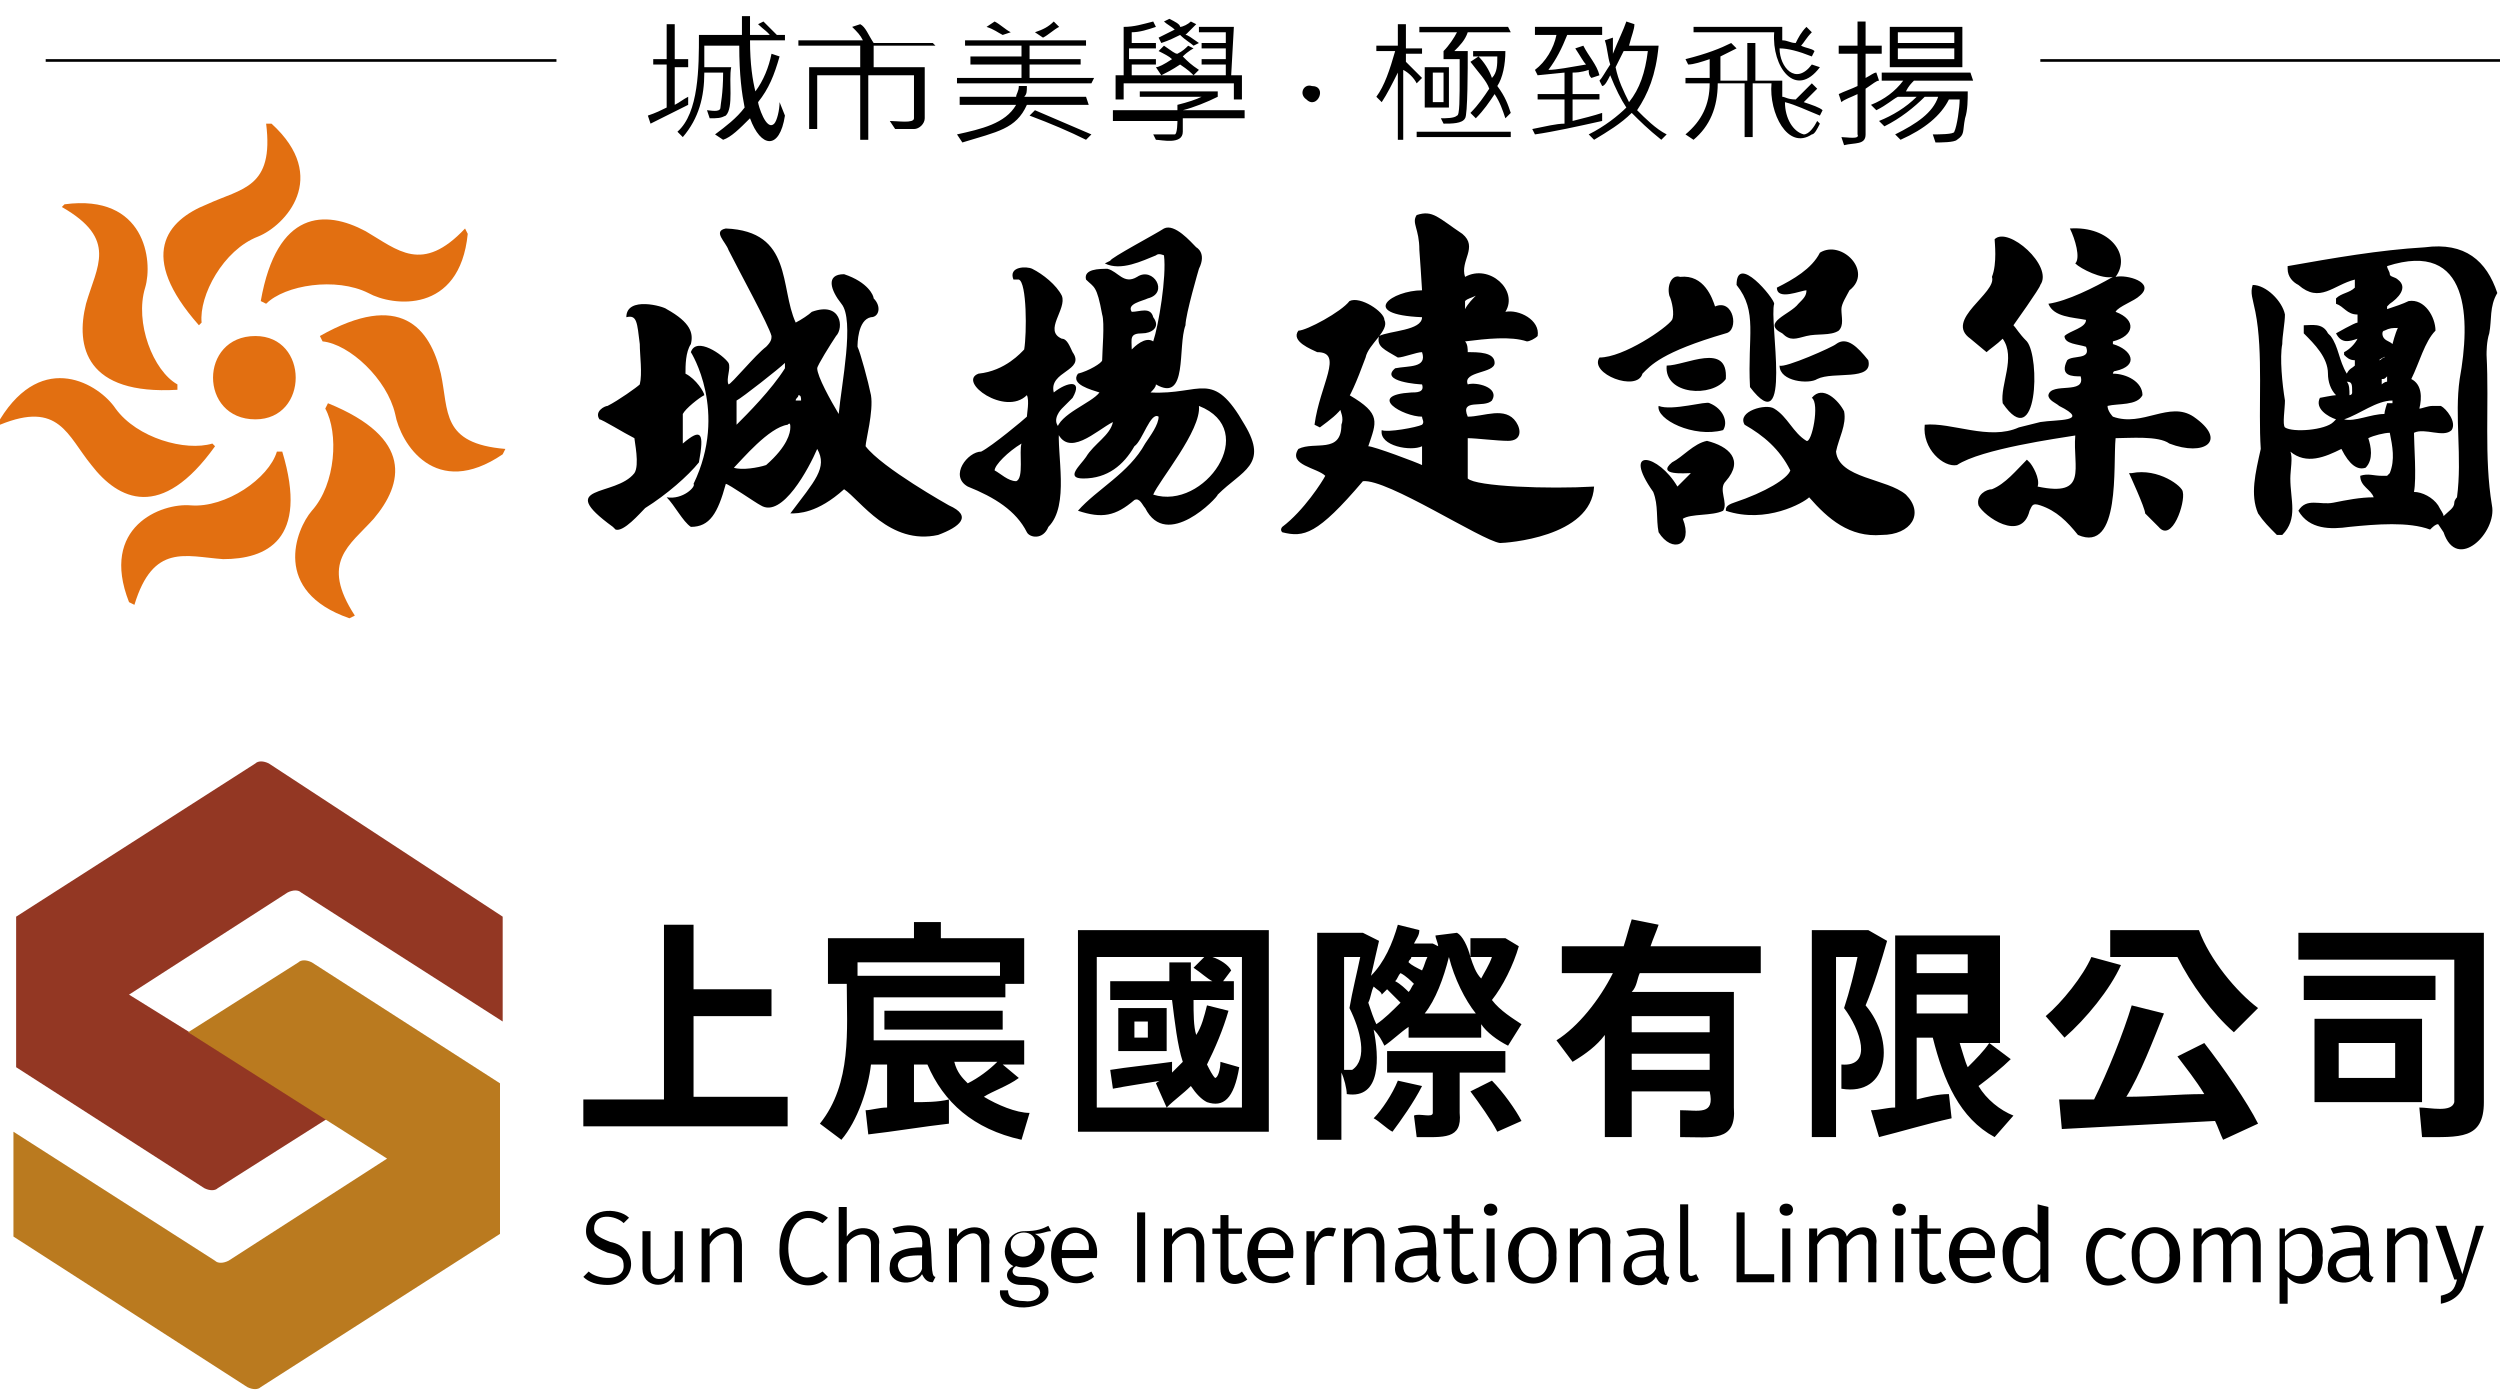 <svg width="93" height="52" viewBox="0 0 93 52" fill="#000" xmlns="http://www.w3.org/2000/svg">
<path fill="#E26F11" d="M9.7,11.2l0.2,0.1c0.7-0.7,2.6-1,3.8-0.4c0.9,0.5,3.4,0.8,3.7-2.2l-0.1-0.2c-1.6,1.7-2.5,0.8-3.7,0.1
	C12.1,7.8,10.3,7.8,9.7,11.2z M10.5,16.8l-0.2,0c-0.3,1-1.9,2.1-3.2,2c-1.1-0.1-3.4,0.8-2.3,3.6l0.2,0.1c0.7-2.3,1.9-1.8,3.3-1.7
	C9.9,20.8,11.5,20.1,10.5,16.8z M8,16.6l-0.1-0.1c-1,0.3-2.8-0.2-3.6-1.3c-0.6-0.9-2.7-2.2-4.3,0.4l0,0.2c2.2-0.9,2.5,0.4,3.4,1.5
	C4.4,18.6,6,19.4,8,16.6z M12.2,15l-0.1,0.2c0.5,0.9,0.4,2.8-0.5,3.8C11,19.7,10.1,22,13,23l0.2-0.1c-1.3-2-0.2-2.6,0.7-3.6
	C15,18,15.4,16.3,12.2,15z M6.6,14.5l0-0.2c-0.9-0.5-1.6-2.3-1.2-3.6c0.3-1,0-3.5-3-3.1L2.3,7.7c2.1,1.2,1.3,2.2,0.9,3.6
	C2.8,12.9,3.2,14.7,6.6,14.5z M11.9,12.5l0.1,0.2c1,0.1,2.4,1.4,2.7,2.7c0.2,1.1,1.5,3.2,4,1.5l0.1-0.2c-2.4-0.2-2.1-1.4-2.4-2.8
	C16,12.2,14.9,10.8,11.9,12.5z M7.4,12.1L7.5,12c-0.1-1,0.8-2.7,2.1-3.2c1-0.4,2.7-2.2,0.5-4.2l-0.2,0c0.3,2.4-0.9,2.4-2.2,3
	C6.2,8.2,5.1,9.5,7.4,12.1z M9.5,15.6c-2.1,0-2.1-3.1,0-3.1C11.5,12.5,11.5,15.6,9.5,15.6z"/>
<path fill="#933723" d="M4.8,37l5.9-3.8c0.2-0.1,0.4-0.1,0.5,0l7.5,4.8v-3.9h0L10,28.4c-0.2-0.1-0.4-0.1-0.5,0l-8.9,5.7v5.6l7,4.5
	c0.2,0.1,0.4,0.1,0.5,0l4.1-2.6v0L4.8,37z"/>
<path fill="#BA7A1F" d="M14.4,43.1l-5.9,3.8c-0.2,0.1-0.4,0.1-0.5,0l-7.5-4.8V46h0l8.7,5.6c0.2,0.1,0.4,0.1,0.5,0l8.9-5.7v-5.6l-7-4.5
	c-0.2-0.1-0.4-0.1-0.5,0l-4.1,2.6v0L14.4,43.1z"/>
<path d="M61.1,13.9c0.3-0.3,0.7-0.8,3.1-1.5c0.5-0.1,0.3-1.3-0.4-1c-0.1-0.3-0.4-1.2-1.3-1.1c-0.3-0.1-0.5,0.3-0.4,0.7
	c0.1,0.2,0.2,0.7,0.1,0.9c-0.2,0.3-1.8,1.4-2.7,1.4C59.1,13.9,60.9,14.6,61.1,13.9z M64.2,14.1c0.1-1.4-1.5-0.5-2.2-0.5
	C61.9,14.7,63.7,14.8,64.2,14.1z M63.6,15c-0.1-0.1-1.4,0.3-1.9,0.1c-0.1,0.5,1.3,1.2,2.4,0.9C64.3,15.7,64.1,15.2,63.6,15L63.6,15z
	 M64.2,17.9c0.7-0.8,0.1-1.3-0.7-1.5c-0.5,0.1-0.9,0.6-1.3,0.8c-0.6,0.5,0.5,0.4,0.7,0.4c0,0-0.4,0.4-0.5,0.5
	c-0.7-1.2-2.1-1.5-0.9,0.2c0.2,0.5,0.1,1,0.2,1.5c0.5,0.8,1.3,0.5,0.9-0.5c0.3-0.2,1.1-0.1,1.5-0.3C64.3,18.7,63.9,18.2,64.2,17.9z
	 M64.6,10.6c0.8,1,0.4,1.9,0.5,3.8c1.6,2.1,0.7-2.5,0.9-3.1C66,11.1,64.6,9.4,64.6,10.6L64.6,10.6z M66.9,11.3
	c-0.3,0.4-1.4,0.7-0.6,1.1c0.3,0.3,0.5,0.2,0.9,0.1c0.4-0.1,0.9,0,1.2-0.2c0.2-0.2,0.1-0.5,0.1-0.8c0-0.2,0.2-0.5,0.3-0.7
	c0.9-0.7-0.3-1.9-1.1-1.4c-0.3,0.6-1,1-1.6,1.3c0,0.5,0.9,0.1,1.1,0.1C67.2,11,67.1,11.1,66.9,11.3L66.9,11.3z M68.3,12.8
	c-0.1,0.1-1.9,0.9-2.1,0.8c0,0.6,1.1,0.7,1.4,0.5c0.6-0.3,2.1,0.1,1.9-0.7C69.1,12.9,68.7,12.5,68.3,12.8L68.3,12.8z M70.9,18.4
	c-0.7-0.6-2.5-0.6-2.6-1.6c0.1-0.5,0.4-1,0.3-1.5c-0.2-0.4-0.8-1-1.2-0.5c0.3,0.2,0,1.7-0.2,1.6c-0.5-0.3-0.7-0.9-1.2-1.2
	c-0.3-0.2-1.4,0.1-1.1,0.6c0.7,0.4,1.3,0.9,1.7,1.7c-0.1,0.3-0.9,0.8-2.1,1.2c-0.3,0.1-0.3,0.2-0.3,0.3c1.5,0.5,2.9-0.3,3.1-0.5
	c0.7,0.8,1.5,1.5,2.7,1.4C71.1,19.9,71.6,19.1,70.9,18.4L70.9,18.4z M73.3,12.6l0.6,0.5c0.1-0.1,0.4-0.3,0.6-0.5
	c0.5,0.7-0.1,1.7,0,2.4c1.3,1.9,1.4-1.7,0.9-2.3c-0.3-0.3-0.4-0.5-0.5-0.6c0,0,1-1.4,1-1.5c0.5-0.7-1.2-2.2-1.7-1.7
	c0,0.1,0.1,0.9-0.1,1.4C74.3,10.9,72.3,11.9,73.3,12.6L73.3,12.6z M81.6,15.5c-0.9-0.6-1.9,0.4-3,0c0,0-0.2-0.2-0.2-0.4
	c0.4-0.1,1.1,0,1.3-0.4c0-0.5-0.6-0.8-1.1-0.8c0,0,0-0.1,0.1-0.1c0.9-0.2,0.6-0.8-0.1-1v-0.1c0.8-0.2,0.9-0.8,0.1-1.1
	c0.1-0.2,0.7-0.4,0.9-0.6c0.6-0.5-0.5-0.8-0.9-0.7c0.6-0.8-0.2-1.9-1.7-1.8c0.2,0.4,0.4,1.1,0.2,1.3c0.2,0.2,1,0.6,1.4,0.5
	c-0.7,0.4-1.7,0.9-2.4,1c0.2,0.5,0.9,0.5,1.4,0.6l0,0c0,0.3-0.6,0.4-0.8,0.6c0,0.3,0.5,0.3,0.8,0.4c0.2,0.5-0.5,0.3-0.7,0.5
	C76.6,14,77.1,14,77.4,14c0.2,0.7-1.1,0.2-1.2,0.7c0,0.2,0.3,0.3,0.4,0.4c1.2,0.6-0.1,0.5-0.7,0.6c0,0-0.8,0.2-0.8,0.2
	c-1.1,0.5-2.5-0.2-3.5-0.1c-0.1,0.9,0.7,1.6,1.2,1.5c0.9-0.6,3.8-1,4.4-1.1c-0.1,1.2,0.5,2.3-1.4,1.9c0.1-0.3-0.2-0.8-0.3-0.9v0
	l-0.1-0.1c-0.4,0.4-0.8,0.9-1.3,1.1c-0.2,0-0.6,0.2-0.5,0.6c0.2,0.4,1.6,1.4,1.9,0.2c0.1-0.2,0.1-0.3,0.4-0.2c0.6,0.2,1,0.6,1.4,1.1
	c1.6,0.7,1.3-2.6,1.4-3.6c0.5,0,1.6-0.1,2,0.2C82,17,82.9,16.4,81.6,15.5L81.6,15.5z M79.3,17.6l-0.1,0c0,0,0.6,1.3,0.6,1.5
	c0.1,0.1,0.4,0.4,0.5,0.5c0.5,0.6,1-0.9,0.9-1.3C81.2,18.1,80.3,17.4,79.3,17.6z M49,13.1c1,0,0.1,1.2-0.1,2.7l0.2,0.1
	c0.8-0.6,1-0.7,1.7-2.6c0.1-0.5,0.9-1,0.7-1.4c0-0.3-0.9-0.9-1.3-0.7c-0.3,0.4-1.6,1.1-1.9,1.1l0,0C48,12.7,48.8,13,49,13.1z
	 M54.6,17.8c0-0.1,0-1.5,0-1.5c0.3,0,1.1,0.1,1.5,0.1c0.5,0,0.5-0.4,0.3-0.7c-0.4-0.6-1.2-0.2-1.8-0.2c-0.3-0.7,0.6-0.3,0.9-0.6
	c0.3-0.5-0.6-0.7-0.9-0.6c-0.2-0.5,1-0.4,1-0.8c0-0.4-0.6-0.4-1-0.4c0-0.1,0-0.3-0.1-0.4c0.8-0.1,1.7-0.2,2.3,0
	c0.1,0,0.3-0.1,0.4-0.2c0.1-0.6-0.7-1-1.2-0.9c0.5-0.8-0.6-1.8-1.5-1.3c-0.2-0.6,0.5-1.1-0.1-1.6c-0.9-0.6-1.1-0.9-1.7-0.7
	c-0.2,0.3,0.1,0.5,0.1,1.3c0,0,0.1,1.4,0.1,1.5c-1.1,0-2.4,0.9,0,1c0,0.5-1.2,0.5-1.6,0.7l0,0c-0.1,0.4,0.2,0.5,0.7,0.8
	c0.2,0,0.7-0.2,0.9-0.2c0.2,0.6-0.5,0.5-1,0.6c-0.6,0.5,0.9,0.6,1,0.6c0.1,0.3-0.2,0.3-0.4,0.3c-1.7,0.1-0.3,0.9,0.4,0.9
	c0,0.1,0.1,0.2,0,0.3c-0.2,0.1-1.3,0.3-1.5,0.2c-0.1,0.6,1.1,0.8,1.5,0.6v0.7c-0.2-0.1-1.8-0.7-2-0.7c0.3-0.9,0.5-1.2-0.7-1.9
	c-0.8,0.2-0.1,0.6-0.3,1.1c0,1.1-1,0.6-1.6,0.9c-0.4,0.6,0.7,0.7,1,1c-0.1,0.2-0.8,1.3-1.6,1.9c0,0-0.1,0.1,0,0.2
	c0.8,0.2,1.3,0.1,3-1.9c0.9-0.1,4.4,2.2,5.1,2.3c0.2,0,3.4-0.2,3.5-2.1C57.6,18.2,54.9,18.1,54.6,17.8L54.6,17.8z M54.5,11.5
	c0-0.1,0-0.2,0-0.3c0.1-0.1,0.2-0.1,0.4-0.2C54.8,11.1,54.6,11.3,54.5,11.5z M92.6,12.4c0.1-0.5,0-1,0.3-1.5l0,0
	c-0.4-1.2-1.2-1.9-2.7-1.7c-1.7,0.1-3.4,0.4-5.1,0.7L85.1,10c0,0.3,0.2,0.5,0.4,0.6c0.8,0.7,1.3,0,2.1-0.2c0,0.1,0,0.2,0,0.3
	c-0.2,0.2-0.5,0.2-0.7,0.4v0.2c0.3,0.1,0.4,0.4,0.8,0.4l0,0c0,0.1,0,0.2,0,0.3c-0.1,0-0.8,0.4-0.8,0.4c0.2,0.4,0.5,0.3,0.8,0.2
	c-0.1,0.2-0.3,0.4-0.5,0.5v0.1l0,0c0.1,0.1,0.2,0.2,0.4,0.2c0,0.1,0,0.2,0,0.2c-0.1,0.1-0.2,0.1-0.3,0.3c-0.3-0.5-0.3-1-0.6-1.4h0
	c0,0-0.1-0.1-0.1-0.1l0,0c-0.2-0.4-0.6-0.3-0.9-0.3v0.3c0.4,0.4,0.9,0.9,0.9,1.5c0,0.3,0.1,0.6,0.3,0.8c-0.1,0-0.6,0.1-0.6,0.1
	c-0.2,0.4,0.3,0.7,0.6,0.8c0,0-0.1,0.1-0.1,0.1c-0.3,0.3-1.5,0.4-1.8,0.2c-0.1-0.1,0-0.7,0-1c-0.1-0.6-0.2-1.6-0.1-2.1
	c0-0.3,0.1-0.8,0.1-1.1c-0.1-0.5-0.7-1.1-1.2-1.1c-0.1,0.3,0,0.5,0.1,1c0.3,1.5,0.1,3.6,0.2,5.1c-0.2,0.9-0.4,1.7-0.1,2.4
	c0.2,0.3,0.4,0.5,0.7,0.8h0.2l0,0c0.6-0.6,0.3-1.3,0.3-2.1c0-0.3,0.1-0.8,0-1c0.6,0.5,1.3,0.2,1.9-0.1c0.3,0.6,0.6,0.8,0.9,0.7h0
	c0.3-0.3,0.2-0.8,0.1-1.1c0.2-0.1,0.6-0.2,0.8-0.2c0.1,0.5,0.2,1,0,1.5c0,0-0.1,0.1-0.1,0.1h-0.1v0h-0.1v0c-0.3,0-0.5-0.1-0.8,0
	c0,0.4,0.4,0.5,0.5,0.8c-0.5,0-1,0.1-1.5,0.2c-0.5,0.1-1-0.2-1.3,0.3c0.4,0.7,1.2,0.7,1.9,0.6c1-0.1,2.2-0.2,3,0.1
	c0.1-0.1,0.2-0.2,0.3-0.2v0c0,0,0.2,0.3,0.2,0.3c0.5,1.5,2,0,1.8-1c-0.3-1.8-0.1-3.7-0.2-5.6C92.5,13.1,92.5,12.7,92.6,12.4
	L92.6,12.4z M87.2,15.6c0.6-0.2,1.2-0.7,1.8-0.7c0,0,0,0.1,0,0.1c-0.1,0-0.1,0-0.2,0c0,0-0.1,0.3-0.1,0.4
	C88.2,15.4,87.6,15.7,87.2,15.6z M88.7,13.3c-0.1,0-0.1,0.1-0.2,0.1v0c0.1-0.1,0.2-0.1,0.3-0.2C88.8,13.2,88.7,13.2,88.7,13.3
	L88.7,13.3z M88.7,12.6C88.7,12.6,88.6,12.6,88.7,12.6c-0.1-0.1-0.1-0.3,0-0.3c0.2-0.1,0.3-0.1,0.5-0.1c-0.1,0.2-0.2,0.6-0.2,0.6
	C88.9,12.7,88.8,12.7,88.7,12.6L88.7,12.6z M88.8,14.2c-0.1,0-0.2,0.1-0.2,0.1c0-0.1,0-0.1,0-0.2c0.1,0,0.1,0,0.2-0.1
	C88.8,14.1,88.8,14.2,88.8,14.2z M87.5,14.6L87.5,14.6c0,0.1-0.1,0.1-0.1,0.1c0-0.2,0-0.4-0.1-0.5C87.5,14.2,87.5,14.3,87.5,14.6
	L87.5,14.6z M90.7,18.8c-0.2-0.3-0.6-0.5-0.9-0.5c0.1-0.5,0-1.8,0-2.2c0.4-0.2,1.1,0.2,1.4-0.1c0.2-0.3-0.2-0.8-0.4-0.9
	c0,0-0.1,0-0.1,0c-0.1,0-0.2,0-0.2,0V15h0v0.1c-0.2,0-0.4,0.1-0.5,0.1h0c0.1-0.4,0.1-0.9-0.3-1.1v0c0.3-0.6,0.5-1.4,0.9-1.8l0,0
	c0-0.5-0.4-1.2-1-1.1c-0.2,0.1-0.5,0.2-0.8,0.3h0v-0.1c0,0,0.1-0.1,0.1-0.1c0.3-0.2,0.7-0.6,0.3-0.9c-0.1-0.1-0.3-0.1-0.3-0.2
	c0-0.1-0.1-0.2-0.1-0.3c3.1-1,3.1,2,2.7,4.2c-0.2,1.4,0.1,2.9-0.1,4.4c0,0-0.1,0.1-0.1,0.2c0,0.2-0.2,0.3-0.4,0.5
	C90.9,19.1,90.8,19,90.7,18.8L90.7,18.8z M26,17.2c0.2-1.1,0.1-1.3-0.6-0.7c0-0.3,0-1,0-1.1c0.1-0.2,0.6-0.6,0.8-0.7
	c0-0.1-0.3-0.6-0.7-0.8c0-0.3,0-0.8,0.2-1.1c0.1-0.4,0-0.8-0.9-1.3c-0.1-0.1-1.5-0.5-1.5,0.3c0.4-0.1,0.4,0.2,0.5,1
	c0,0.4,0.1,1.1,0,1.5c-0.1,0.1-0.8,0.6-1.2,0.8c-0.1,0-0.5,0.2-0.3,0.5v0c0.1,0,0.9,0.5,1.3,0.7c0,0.1,0.2,1,0,1.3
	c-0.7,0.9-3,0.4-0.8,2l0,0l0.1,0.1c0.3,0.1,0.9-0.6,1.1-0.8C24.8,18.4,25.6,17.7,26,17.2L26,17.2z M35.3,18.8c0,0-2.5-1.4-3.1-2.2
	c0-0.2,0.3-1.3,0.2-1.9c-0.1-0.5-0.4-1.6-0.5-1.8c0-0.1,0-1,0.5-1.1c0.3,0,0.4-0.4,0.1-0.7c0-0.1-0.2-0.6-1.1-0.9
	c-0.7,0-0.5,0.6-0.1,1.1c0.5,0.6,0,3-0.1,4.1c-0.3-0.5-0.8-1.4-0.8-1.7c0-0.1,0.5-0.9,0.7-1.2c0.3-0.3,0.2-1.3-0.9-0.9
	c-0.1,0.1-0.4,0.3-0.6,0.4c-0.6-1.3-0.1-3.4-2.6-3.5c-0.5,0.1,0,0.5,0.1,0.8c0.4,0.8,1.5,2.8,1.6,3.2c0,0.1,0,0.2-0.2,0.4
	c-0.4,0.3-1.3,1.4-1.4,1.4c-0.1-0.2,0.1-0.6,0-0.8c-0.2-0.3-1.2-1-1.4-0.4c0,0,1.4,2.2,0.1,4.9c0.1,0.1-0.4,0.6-1,0.5
	c0.3,0.3,0.6,0.9,0.9,1.1c0.7,0,1-0.5,1.3-1.6c0.1,0,1.1,0.7,1.3,0.8c0.8,0.5,1.8-1.4,2.1-2.1c0.4,0.7-0.1,1.2-1,2.4
	c0.3,0,1,0,2-0.9c0.6,0.4,1.7,2.1,3.5,1.7C35.7,19.6,36.2,19.2,35.3,18.8L35.3,18.8z M29.8,14.9h-0.2c0-0.1,0.1-0.1,0.1-0.2
	C29.8,14.7,29.8,14.8,29.8,14.9z M29.4,15.9c0,0.2-0.1,0.7-0.9,1.4c-0.3,0.1-0.9,0.2-1.2,0.1c0.3-0.3,1.3-1.5,2-1.6
	C29.4,15.7,29.4,15.8,29.4,15.9L29.4,15.9z M27.4,14.9c0.2-0.1,1.6-1.2,1.8-1.4c0,0,0,0.1,0,0.2c-0.5,0.8-1.4,1.7-1.8,2.1
	C27.4,15.5,27.4,15.3,27.4,14.9z M39.5,15.2c0.1-0.1,0.3-0.3,0.4-0.4c0.4-0.7-0.2-0.6-0.7-0.2c-0.2-0.8,1.2-0.8,0.7-1.5
	c-0.1-0.2-0.2-0.5-0.4-0.5c-0.7-0.3,0.2-1.1,0-1.6c-0.2-0.4-0.7-0.8-1.1-1c-0.2-0.1-0.9-0.1-0.7,0.4c0.1,0,0.1,0,0.2,0
	c0.3,0.1,0.3,2,0.2,2.6c-0.1,0.1-0.7,0.8-1.7,0.9c-0.8,0.3,1,1.6,1.8,0.8c0.1,0.2,0,0.7,0,0.8c-0.1,0.1-1.3,1.1-1.7,1.3
	c-0.5,0-1.2,0.9-0.5,1.3c1,0.4,1.8,0.9,2.2,1.7c0.1,0.2,0.6,0.3,0.8-0.2c0.8-0.8,0.3-2.7,0.4-3.7C39.1,15.6,39.5,15.2,39.5,15.2
	L39.5,15.2z M38,16.5c-0.1,0.3,0.1,1.3-0.2,1.4c-0.3,0-0.6-0.3-0.8-0.4C37,17.3,37.5,16.8,38,16.5z M46.3,15.8
	c-1.2-2.1-1.6-1.1-3.5-1.2c0.1-0.1,0.2-0.2,0.2-0.3c1.2,0.7,0.8-1.4,1.1-2.2c0-0.4,0.5-2.1,0.5-2.1c0.3-0.6-0.1-0.8-0.1-0.8
	c-0.2-0.2-0.8-0.9-1.2-0.7h0c-0.3,0.2-2,1.1-2,1.2l-0.2,0.1c0.6,0.3,1.4-0.1,1.9-0.3c0.1-0.1,0.3,0,0.3,0c0.1,0.8-0.2,2.6-0.4,3.2
	c-0.3-0.2-0.7,0.2-0.8,0.3c0,0,0,0,0,0c0-0.4-0.1-0.6,0.4-0.6c0.3,0,0.7-0.2,0.4-0.6c-0.1-0.4-0.5-0.2-0.8-0.2
	c-0.2-0.3,0.4-0.4,0.6-0.5c0.8-0.2,0.2-1.2-0.4-0.8c-0.5,0.3-0.7-0.2-1.1-0.3c-0.3,0-0.9,0-0.8,0.4c0.3,0.3,0.4,0.2,0.6,1.3
	c0.1,0.3,0,1.4,0,1.7c0,0.1-0.5,0.4-0.9,0.5c-0.3,0.4,0.5,0.6,0.8,0.7c-0.3,0.4-1.5,0.8-1.6,1.4c0.4,1.1,1.5,0,2.1-0.3
	c-0.1,0.5-0.7,0.8-1,1.3c-0.2,0.3-0.8,0.8-0.1,0.8c0.9,0,1.5-0.5,1.9-1.2c0.3-0.2,0.6-1.3,0.9-1.1c0,0.3-0.3,0.7-0.5,1
	c-0.6,1.1-1.8,1.7-2.5,2.5c0.9,0.3,1.4,0.2,2.1-0.4c0.2-0.1,0.3,0.2,0.4,0.3c0.8,1.6,2.7-0.4,2.7-0.5C46.2,17.5,47.2,17.3,46.3,15.8
	L46.3,15.8z M44.6,15.1c2.3,0.9,0.2,3.9-1.7,3.3C43.1,17.9,44.7,16,44.6,15.1L44.6,15.1z M25.6,3.9c-0.6,0.3-1,0.5-1.4,0.7l-0.1-0.3
	c0.3-0.1,0.5-0.2,0.7-0.3V2.4h-0.5V2.2h0.5V0.9h0.3v1.3h0.5v0.3h-0.5v1.4c0.2-0.1,0.3-0.2,0.5-0.3V3.9L25.6,3.9z M29.2,4.3
	c-0.2,1.3-0.9,1.2-1.3,0.1c-0.4,0.4-0.7,0.7-1,0.8L26.6,5c0.4-0.3,0.8-0.6,1.1-1c-0.1-0.5-0.2-1.2-0.2-2.3h-1.3v0.8h1
	c-0.1,0.5,0.1,1.5-0.2,1.8c-0.2,0.1-0.3,0.1-0.6,0.1l-0.1-0.3c0.1,0,0.5,0.1,0.5-0.1c0-0.1,0.1-0.5,0.1-1.3h-0.7
	c0,0.9-0.2,1.7-0.8,2.4l-0.2-0.2c0.8-0.7,0.8-2.4,0.8-3.6h1.6c0-0.2,0-0.4,0-0.7h0.3v0.7h1.3v0.2h-1.3c0,0.9,0.1,1.5,0.2,1.9
	c0.3-0.4,0.5-0.9,0.6-1.4l0.3,0.1c-0.2,0.7-0.4,1.2-0.8,1.7c0,0.1,0.3,1.1,0.6,0.8c0.1-0.1,0.2-0.5,0.2-0.8L29.2,4.3L29.2,4.3z
	 M28.9,1.3l-0.2,0.1c-0.1-0.2-0.3-0.3-0.5-0.5l0.2-0.1C28.6,1,28.7,1.1,28.9,1.3L28.9,1.3z M34.8,1.7h-2.3v0.8h1.9v1.9
	c0,0.2-0.2,0.4-0.4,0.4c-0.1,0-0.3,0-0.7,0l-0.2-0.3c0.3,0,0.9,0.1,0.9-0.1c0,0,0-1.6,0-1.6h-1.7v2.4h-0.3V2.8h-1.6v2h-0.3V2.5h1.9
	V1.7h-2.3V1.5h2.4c-0.1-0.2-0.2-0.3-0.4-0.5l0.3-0.1c0.2,0.1,0.3,0.4,0.5,0.7h2.2L34.8,1.7L34.8,1.7z M40.5,3.9h-2.3
	c-0.4,0.9-1.1,1-2.4,1.4L35.6,5c0.9-0.2,1.8-0.4,2.2-1.1h-2.1V3.6h2.1c0-0.1,0.1-0.2,0.1-0.4l0.3,0c0,0.2,0,0.3-0.1,0.4h2.3
	L40.5,3.9L40.5,3.9z M40.6,3.1h-5V2.9H38V2.4h-1.9V2.1H38V1.7h-2.1V1.5h4.5v0.2h-2.1v0.5h1.9v0.2h-1.9v0.5h2.4L40.6,3.1L40.6,3.1z
	 M37.6,1.2l-0.3,0.1C37.1,1.2,37,1.1,36.7,1L37,0.8C37.2,0.9,37.4,1.1,37.6,1.2z M40.6,5l-0.2,0.2c-0.6-0.3-1.3-0.6-2.1-0.9l0.2-0.2
	C39.2,4.4,39.9,4.7,40.6,5z M39.4,1c-0.2,0.1-0.4,0.3-0.6,0.4l-0.3-0.2C38.8,1.1,39,1,39.2,0.8L39.4,1L39.4,1z M46.3,4.4H44v0.5
	c0,0.5-0.8,0.3-1,0.3l-0.1-0.2c0.2,0,0.7,0,0.8,0c0.1,0,0.1-0.5,0.1-0.5h-2.4V4.1h2.4V3.9c0.4-0.1,0.7-0.2,0.9-0.3h-2.3V3.4h2.9v0.2
	C44.9,3.8,44.4,4,44,4.1v0h2.3L46.3,4.4L46.3,4.4z M46.2,3.7h-0.3V3.1h-4.1v0.6h-0.3V2.8h0.3l0-1.8c0.4,0,0.7-0.1,1.1-0.2L43,1
	c-0.3,0.1-0.6,0.2-0.9,0.2v0.4H43v0.2H42v0.4H43v0.2h-0.9v0.4h3.5V2.4h-0.9V2.2h0.9V1.8h-0.9V1.6h0.9l0-0.4h-1V1h1.3l-0.1,1.8h0.4
	L46.2,3.7z M44.6,2.6l-0.2,0.2c-0.1-0.1-0.2-0.2-0.5-0.4c-0.3,0.2-0.5,0.3-0.7,0.4L43,2.5c0.1,0,0.3-0.1,0.6-0.3
	c-0.1-0.1-0.3-0.2-0.5-0.3l0.2-0.2c0.3,0.2,0.4,0.3,0.5,0.3c0.2-0.1,0.3-0.2,0.4-0.3l0.2,0.1c0,0-0.2,0.1-0.4,0.3
	C44.2,2.3,44.3,2.4,44.6,2.6z M44.6,1.6l-0.2,0.1c-0.1-0.1-0.3-0.2-0.5-0.4c-0.2,0.1-0.4,0.2-0.7,0.3l-0.1-0.2
	c0.2-0.1,0.4-0.2,0.6-0.3c-0.1-0.1-0.3-0.2-0.4-0.3l0.2-0.1c0.2,0.1,0.4,0.2,0.4,0.3C44,1,44.2,0.9,44.3,0.8l0.2,0.1
	c-0.1,0.1-0.2,0.2-0.4,0.4C44.2,1.3,44.3,1.4,44.6,1.6z M48.8,3.2c0.6,0,0.2,0.9-0.2,0.5C48.3,3.5,48.5,3.1,48.8,3.2z M52.9,2.9
	l-0.2,0.2c-0.1-0.2-0.3-0.4-0.5-0.5v2.6H52V2.7c-0.2,0.4-0.4,0.8-0.6,1.1l-0.2-0.2c0.3-0.4,0.5-1,0.7-1.7h-0.7V1.7H52V0.9h0.3v0.9
	h0.6V2h-0.6v0.3C52.5,2.5,52.7,2.7,52.9,2.9z M56.2,5.1h-3.5V4.9h3.5V5.1z M56.2,1.2h-1.6c-0.1,0.3-0.3,0.5-0.5,0.7h0.5
	c0,0.6,0,2.4-0.1,2.5c-0.1,0.2-0.5,0.2-0.8,0.2l-0.1-0.2c0.2,0,0.5,0,0.6-0.1c0.1,0,0.1-0.6,0.1-1.6V2.2h-0.6V1.9
	c0.2-0.2,0.4-0.5,0.5-0.7h-1.4V1h3.3L56.2,1.2L56.2,1.2z M53.9,4H53V2.5h0.9V4z M53.7,3.8V2.7h-0.4v1.1H53.7z M56.2,4.2L56,4.4
	c-0.1-0.3-0.2-0.6-0.4-0.9c-0.2,0.3-0.4,0.6-0.7,0.9l-0.2-0.2c0.3-0.3,0.5-0.6,0.7-0.9c-0.1-0.3-0.4-0.6-0.7-1L55,2.1h-0.2V1.9h1.2
	c0,0.5-0.1,1-0.3,1.3C56,3.6,56.1,3.9,56.2,4.2L56.2,4.2z M55.7,2.1H55c0.2,0.2,0.4,0.5,0.5,0.8C55.7,2.7,55.7,2.4,55.7,2.1z
	 M59.6,1.3h-1.3c-0.2,0.5-0.4,0.9-0.7,1.3c0.3,0,0.8-0.1,1.4-0.2c-0.1-0.1-0.2-0.3-0.4-0.6l0.3-0.1c0.2,0.4,0.5,0.7,0.6,1.1
	l-0.3,0.1c-0.1-0.1-0.1-0.2-0.1-0.3c-0.3,0.1-0.5,0.1-0.6,0.1v0.8h1v0.2h-1v0.8c0.4-0.1,0.8-0.2,1.1-0.3l0,0.3
	c-0.9,0.2-1.8,0.4-2.5,0.5L57,4.8c0.5-0.1,0.9-0.2,1.2-0.2V3.7h-1V3.5h1V2.7l-1,0.1l-0.1-0.2c0.4-0.3,0.7-0.8,0.8-1.3h-0.8V1h2.5
	L59.6,1.3L59.6,1.3z M62,5l-0.2,0.2c-0.5-0.4-0.8-0.7-1.1-1c-0.4,0.4-0.9,0.7-1.4,1L59.1,5c0.6-0.3,1.1-0.7,1.4-1
	c-0.2-0.3-0.4-0.7-0.6-1.2c-0.1,0.2-0.2,0.4-0.3,0.4L59.5,3c0.1-0.1,0.2-0.3,0.4-0.6c-0.1-0.3-0.1-0.6-0.2-0.9l0.3-0.1
	C60,1.7,60,1.9,60,2c0.2-0.5,0.4-0.9,0.5-1.2l0.3,0.1c0,0.2-0.1,0.4-0.2,0.8h1.1c-0.1,1.1-0.4,1.8-0.8,2.4C61.2,4.4,61.6,4.8,62,5
	L62,5z M61.3,1.9h-0.9c-0.1,0.2-0.2,0.4-0.3,0.6c0.1,0.5,0.3,0.9,0.5,1.3C61,3.3,61.2,2.7,61.3,1.9L61.3,1.9z M67.7,4.6
	c-0.1,0.2-0.2,0.4-0.3,0.4c-0.9,0.6-1.6-0.8-1.5-1.9h-0.7v2h-0.3v-2h-1c0,0.9-0.3,1.6-0.9,2.1l-0.3-0.2c0.6-0.5,0.9-1.1,0.9-1.9
	h-0.9V2.9h0.9V2.2c-0.3,0.1-0.6,0.2-0.8,0.2l-0.1-0.2C63.5,2,64,1.8,64.4,1.6l0.2,0.2C64.4,1.9,64.2,2,64,2.1v0.9h1V1.6h0.3v1.4h1
	v0.6c0.1,0,0.2,0.1,0.5,0.1c0.2-0.2,0.4-0.4,0.6-0.6l0.2,0.2c-0.2,0.2-0.3,0.3-0.5,0.5c0.3,0.1,0.6,0.2,0.7,0.3l-0.1,0.2
	c-0.5-0.2-0.9-0.4-1.3-0.5c0,0.6,0.3,1.1,0.7,1.2c0.2,0,0.4-0.3,0.5-0.5L67.7,4.6L67.7,4.6z M67.7,2.5c-0.9,1.2-1.8,0-1.7-1.3h-3V1
	h3.3c0,0.2,0,0.3,0,0.5c0.2,0,0.3,0.1,0.5,0.1C66.9,1.4,67,1.2,67.2,1l0.2,0.2c-0.2,0.2-0.3,0.4-0.4,0.5c0.2,0.1,0.4,0.1,0.5,0.2
	l-0.1,0.2c-0.5-0.2-0.9-0.3-1.2-0.3c0,0.7,0.6,1.4,1.2,0.6L67.7,2.5L67.7,2.5z M70,2h-0.6v0.9c0.2-0.1,0.3-0.2,0.4-0.2l0.1,0.3
	c-0.1,0-0.2,0.1-0.5,0.3v1.7c0,0.4-0.4,0.3-0.8,0.4l-0.1-0.3c0.2,0,0.7,0.1,0.6-0.1c0,0,0-1.5,0-1.5c-0.2,0.1-0.5,0.2-0.6,0.3
	l-0.1-0.3c0.2-0.1,0.5-0.2,0.7-0.3V2h-0.7V1.7h0.7V0.8h0.3v0.9H70C70,1.7,70,2,70,2z M73.4,3h-2.2c-0.1,0.1-0.2,0.2-0.3,0.4h2.3
	c0,0.3,0,0.7-0.1,1c-0.1,0.5,0,0.6-0.3,0.8c-0.1,0.1-0.6,0.1-0.8,0.1l-0.1-0.3c0.2,0,0.8,0,0.8-0.1c0.1-0.2,0.2-0.9,0.2-1.2h-0.4
	c-0.3,0.6-0.9,1.1-1.8,1.5L70.5,5c0.8-0.4,1.4-0.8,1.6-1.4h-0.5c-0.4,0.4-0.9,0.8-1.5,1.1l-0.2-0.2c0.5-0.2,1-0.5,1.4-0.9h-0.7
	c-0.2,0.1-0.4,0.3-0.8,0.5l-0.2-0.2c0.5-0.2,0.9-0.5,1.2-0.9H70V2.7h3.3L73.4,3L73.4,3L73.4,3z M73,2.5h-2.7V1H73V2.5z M72.7,1.6
	V1.2h-2.1v0.4L72.7,1.6z M72.7,2.2V1.8h-2.1v0.4H72.7z M20.7,2.2h-19v0.1h19V2.2z M93,2.2H75.9v0.1H93V2.2z M23.4,45.3l-0.2,0.2
	c-0.3-0.3-1.1-0.4-1.1,0.2c0,0.2,0.1,0.3,0.6,0.5c1.1,0.2,1,1.6-0.1,1.6c-0.4,0-0.7-0.1-0.9-0.3l0.2-0.2c0.3,0.3,1.3,0.4,1.3-0.2
	c0-0.3-0.1-0.4-0.6-0.5c-0.5-0.2-0.8-0.4-0.8-0.8C21.8,44.9,23,44.9,23.4,45.3L23.4,45.3z M25.4,47.7h-0.3l0-0.3
	c-0.3,0.6-1.2,0.5-1.2-0.2c0,0,0-1.4,0-1.4h0.3v1.4c0,0.6,0.7,0.4,0.9,0v-1.4h0.3L25.4,47.7L25.4,47.7z M27.6,46.3v1.4h-0.3v-1.4
	c0-0.7-0.7-0.4-0.9,0v1.4h-0.3v-2h0.3l0,0.3C26.7,45.5,27.6,45.5,27.6,46.3L27.6,46.3z M30.8,45.3l-0.2,0.2c-1.7-1.1-1.7,3,0,1.8
	l0.2,0.2c-0.7,0.7-1.9,0.2-1.8-1.1C29,45.2,30,44.7,30.8,45.3z M32.7,46.3v1.4h-0.3v-1.4c0-0.6-0.7-0.4-0.9,0v1.4h-0.3v-2.8l0.3,0
	V46C31.8,45.5,32.8,45.6,32.7,46.3L32.7,46.3z M34.8,47.5l-0.1,0.2c-0.2,0-0.3-0.1-0.4-0.3c-0.3,0.5-1.3,0.4-1.2-0.3
	c0-0.6,0.7-0.7,1.2-0.7c0.1-0.7-0.5-0.6-1-0.5l-0.1-0.2c0.5-0.2,1.4-0.2,1.4,0.5C34.7,46.8,34.6,47.5,34.8,47.5L34.8,47.5z
	 M34.3,47.2v-0.5c-0.4,0-0.9,0-0.9,0.4C33.5,47.7,34.2,47.6,34.3,47.2L34.3,47.2z M36.8,46.3v1.4h-0.3v-1.4c0-0.7-0.7-0.4-0.9,0v1.4
	h-0.3v-2h0.3l0,0.3C35.9,45.5,36.9,45.5,36.8,46.3L36.8,46.3z M39.1,45.8c-0.2,0-0.3,0.1-0.6,0.1c0.8,0.4,0.1,1.5-0.7,1.2
	c-0.2,0.1-0.2,0.4,0.2,0.4c0.4,0,1,0.1,1,0.5c0.1,0.8-1.9,0.9-1.8,0h0.3c0,0.2,0.1,0.4,0.6,0.4c0.7,0.1,0.8-0.6,0.2-0.6
	c0,0-0.3,0-0.3,0c-0.6,0-0.7-0.5-0.3-0.7c-0.6-0.3-0.3-1.3,0.4-1.3c0.5,0,0.7-0.1,0.9-0.2L39.1,45.8L39.1,45.8z M37.6,46.3
	c0,0.6,0.9,0.6,0.9,0C38.6,45.7,37.6,45.7,37.6,46.3L37.6,46.3z M40.8,46.8h-1.3c0,0.8,0.6,0.8,1.1,0.5l0.1,0.2
	c-0.6,0.5-1.6,0.2-1.6-0.8C39.1,45.2,41,45.4,40.8,46.8L40.8,46.8z M40.5,46.5c0.1-0.8-1-0.9-1,0L40.5,46.5L40.5,46.5L40.5,46.5z
	 M42.6,47.7h-0.3v-2.6h0.3V47.7z M44.8,46.3v1.4h-0.3v-1.4c0-0.7-0.7-0.4-0.9,0v1.4h-0.3v-2h0.3l0,0.3
	C43.9,45.5,44.8,45.5,44.8,46.3L44.8,46.3z M46.4,47.6c-0.4,0.3-1,0.2-1-0.4c0,0,0-1.3,0-1.3h-0.3v-0.2h0.3v-0.5l0.3,0v0.5h0.5
	l0,0.2h-0.5v1.2c0,0.4,0.3,0.4,0.5,0.2L46.4,47.6L46.4,47.6z M48.1,46.8h-1.3c0,0.8,0.6,0.8,1.1,0.5l0.1,0.2
	c-0.6,0.5-1.6,0.2-1.6-0.8C46.4,45.2,48.3,45.4,48.1,46.8L48.1,46.8z M47.8,46.5c0.1-0.8-1-0.9-1,0L47.8,46.5L47.8,46.5z M49.7,45.7
	L49.6,46c-0.4-0.1-0.6,0.1-0.7,0.6v1.2h-0.3v-2h0.3l0,0.4C49.1,45.7,49.3,45.6,49.7,45.7L49.7,45.7z M51.5,46.3v1.4h-0.3v-1.4
	c0-0.7-0.7-0.4-0.9,0v1.4H50v-2h0.3l0,0.3C50.6,45.5,51.5,45.5,51.5,46.3L51.5,46.3z M53.6,47.5l-0.1,0.2c-0.2,0-0.3-0.1-0.4-0.3
	c-0.3,0.5-1.3,0.4-1.2-0.3c0-0.6,0.7-0.7,1.2-0.7c0.1-0.7-0.5-0.6-1-0.5l-0.1-0.2c0.5-0.2,1.4-0.2,1.4,0.5
	C53.5,46.8,53.3,47.5,53.6,47.5L53.6,47.5z M53.1,47.2v-0.5c-0.4,0-0.9,0-0.9,0.4C52.2,47.7,53,47.6,53.1,47.2L53.1,47.2z M55,47.6
	c-0.4,0.3-1,0.2-1-0.4c0,0,0-1.3,0-1.3h-0.3v-0.2h0.3v-0.5l0.3,0v0.5h0.5l0,0.2h-0.5v1.2c0,0.4,0.3,0.4,0.5,0.2L55,47.6L55,47.6z
	 M55.7,45c0,0.3-0.5,0.3-0.5,0C55.2,44.7,55.7,44.7,55.7,45z M55.6,47.7h-0.3v-2h0.3V47.7z M57.9,46.7c0.1,1.4-1.8,1.4-1.8,0
	C56.1,45.3,58,45.3,57.9,46.7z M56.5,46.7c-0.1,1.1,1.2,1.1,1.1,0C57.7,45.6,56.4,45.6,56.5,46.7L56.5,46.7z M59.9,46.3v1.4h-0.3
	v-1.4c0-0.7-0.7-0.4-0.9,0v1.4h-0.3v-2h0.3l0,0.3C59,45.5,60,45.5,59.9,46.3L59.9,46.3z M62.1,47.5L62,47.8c-0.2,0-0.3-0.1-0.4-0.3
	c-0.3,0.5-1.3,0.4-1.2-0.3c0-0.6,0.7-0.7,1.2-0.7c0.1-0.7-0.5-0.6-1-0.5l-0.1-0.2c0.5-0.2,1.4-0.2,1.4,0.5
	C61.9,46.8,61.8,47.5,62.1,47.5L62.1,47.5z M61.6,47.2v-0.5c-0.4,0-0.9,0-0.9,0.4C60.7,47.7,61.4,47.6,61.6,47.2L61.6,47.2z
	 M62.5,47.3v-2.5l0.3,0v2.5c0,0.2,0.1,0.2,0.3,0.1l0.1,0.2C62.9,47.8,62.5,47.7,62.5,47.3L62.5,47.3z M64.9,47.4H66l0,0.3h-1.4v-2.6
	h0.3L64.9,47.4L64.9,47.4z M66.7,45c0,0.3-0.5,0.3-0.5,0C66.2,44.7,66.7,44.7,66.7,45z M66.6,47.7h-0.3v-2h0.3V47.7z M69.8,46.3v1.4
	h-0.3v-1.4c0-0.6-0.6-0.4-0.8,0v1.4h-0.3v-1.4c0-0.6-0.6-0.4-0.8,0v1.4h-0.3v-2h0.3l0,0.3c0.2-0.4,1-0.5,1.1,0
	C69,45.5,69.9,45.5,69.8,46.3L69.8,46.3z M70.9,45c0,0.3-0.5,0.3-0.5,0C70.4,44.7,70.9,44.7,70.9,45z M70.8,47.7h-0.3v-2h0.3V47.7z
	 M72.4,47.6c-0.4,0.3-1,0.2-1-0.4c0,0,0-1.3,0-1.3h-0.3v-0.2h0.3v-0.5l0.3,0v0.5h0.5l0,0.2h-0.5v1.2c0,0.4,0.3,0.4,0.5,0.2
	L72.4,47.6L72.4,47.6z M74.2,46.8h-1.3c0,0.8,0.6,0.8,1.1,0.5l0.1,0.2c-0.6,0.5-1.6,0.2-1.6-0.8C72.5,45.2,74.4,45.4,74.2,46.8
	L74.2,46.8z M73.9,46.5c0.1-0.8-1-0.9-1,0L73.9,46.5L73.9,46.5L73.9,46.5z M76.2,44.9v2.8h-0.3l0-0.3c-0.5,0.7-1.4,0.2-1.4-0.7
	c-0.1-0.9,0.8-1.4,1.3-0.8v-1.1L76.2,44.9z M75.9,47.2v-1c-0.4-0.5-1-0.3-1,0.5C74.8,47.6,75.5,47.8,75.9,47.2z M79.1,45.9l-0.2,0.2
	c-1.3-0.9-1.3,2.2,0,1.3l0.2,0.2C77.1,48.8,77.1,44.7,79.1,45.9L79.1,45.9z M81.1,46.7c0.1,1.4-1.8,1.4-1.8,0
	C79.2,45.3,81.1,45.3,81.1,46.7z M79.6,46.7c-0.1,1.1,1.2,1.1,1.1,0C80.8,45.6,79.5,45.6,79.6,46.7L79.6,46.7z M84.1,46.3v1.4h-0.3
	v-1.4c0-0.6-0.6-0.4-0.8,0v1.4h-0.3v-1.4c0-0.6-0.6-0.4-0.8,0v1.4h-0.3v-2h0.3l0,0.3c0.2-0.4,1-0.5,1.1,0
	C83.3,45.5,84.1,45.5,84.1,46.3L84.1,46.3z M86.4,46.7c0.1,0.9-0.8,1.4-1.3,0.8v1l-0.3,0v-2.8H85l0,0.3
	C85.6,45.3,86.5,45.8,86.4,46.7L86.4,46.7z M86,46.7c0.1-0.9-0.6-1-1-0.5v1C85.4,47.7,86.1,47.5,86,46.7L86,46.7z M88.3,47.5
	l-0.1,0.2c-0.2,0-0.3-0.1-0.4-0.3c-0.3,0.5-1.3,0.4-1.2-0.3c0-0.6,0.7-0.7,1.2-0.7c0.1-0.7-0.5-0.6-1-0.5l-0.1-0.2
	c0.5-0.2,1.4-0.2,1.4,0.5C88.2,46.8,88,47.5,88.3,47.5L88.3,47.5z M87.8,47.2v-0.5c-0.4,0-0.9,0-0.9,0.4
	C87,47.7,87.7,47.6,87.8,47.2L87.8,47.2z M90.3,46.3v1.4H90v-1.4c0-0.6-0.7-0.4-0.9,0v1.4h-0.3v-2h0.3l0,0.3
	C89.4,45.5,90.4,45.5,90.3,46.3L90.3,46.3z M91.7,47.7c-0.1,0.4-0.4,0.7-0.9,0.8l0-0.3c0.4-0.1,0.5-0.2,0.6-0.6h-0.1l-0.7-2H91
	l0.6,1.8l0.5-1.8h0.3L91.7,47.7L91.7,47.7z M29.3,41.9h-7.6v-1h3v-6.5h1.1v2.4h2.9v1h-2.9v3h3.5V41.9z M38,42.4
	c-1.8-0.4-2.9-1.4-3.5-2.8H34V41c0.4,0,0.9,0,1.3-0.1l0,0.9c-0.9,0.1-2.1,0.3-3,0.4l-0.1-0.9c0.2,0,0.5-0.1,0.8-0.1v-1.6h-0.6
	c-0.1,0.9-0.5,2.1-1.1,2.8l-0.8-0.6c1.2-1.5,1-3.5,1-5.2h-0.7v-1.7H34v-0.6h1v0.6h3.1v1.7h-0.7v0.5h-4.9c0,0.5,0,1.1,0,1.6h5.6v0.9
	h-0.8l0.6,0.5c-0.4,0.3-1,0.5-1.3,0.7c0.5,0.3,1.2,0.6,1.7,0.6L38,42.4L38,42.4z M37.2,36.3v-0.5h-5.3v0.5H37.2z M37.3,38.3h-4.4
	v-0.7h4.4V38.3z M36,40.3c0.4-0.2,0.8-0.5,1.1-0.8h-1.6C35.6,39.9,35.8,40.1,36,40.3z M47.2,42.1h-7.1v-7.5h7.1V42.1z M46.2,41.2
	v-5.6h-1.1c0.3,0.1,0.6,0.3,0.7,0.5l-0.3,0.4h0.4v0.7h-1.5c0,0.5,0,1,0.1,1.3c0.2-0.3,0.3-0.7,0.4-1.1l0.8,0.2
	c-0.2,0.7-0.5,1.4-0.8,2c0.1,0.2,0.2,0.4,0.3,0.5c0.1,0,0.2-0.3,0.2-0.6l0.7,0.2c-0.2,1.2-0.6,1.5-1.2,1.3c-0.2-0.1-0.4-0.3-0.6-0.6
	c-0.3,0.3-0.6,0.5-0.9,0.8L43,40.3c0,0,0.1-0.1,0.2-0.1c-0.6,0.1-1.3,0.2-1.8,0.3l-0.1-0.7c0.6-0.1,1.6-0.2,2.3-0.3l0,0.4
	c0.1-0.1,0.3-0.3,0.4-0.4c-0.2-0.6-0.3-1.5-0.4-2.3h-2.3v-0.7h2.2c0-0.2,0-0.5,0-0.7h0.8c0,0.2,0,0.5,0,0.7h0.8
	c-0.2-0.1-0.4-0.3-0.7-0.5l0.4-0.4h-4v5.6L46.2,41.2L46.2,41.2z M43.4,39.1h-1.8v-1.6h1.8V39.1z M42.7,38.6V38h-0.5v0.6H42.7z
	 M54.7,35.6v-0.7h1.1l0.2,0l0.5,0.3c-0.2,0.7-0.6,1.5-1,2c0.3,0.4,0.8,0.7,1.1,0.9l-0.5,0.8c-0.4-0.2-0.8-0.5-1-0.8v0.5h-2.7v-0.4
	c-0.3,0.2-0.6,0.5-0.9,0.7c-0.1-0.2-0.2-0.4-0.4-0.6c0.2,1,0.3,2.6-1,2.4c0-0.2-0.1-0.6-0.2-0.8v2.5h-0.9v-7.7h1.6l0.1,0l0.6,0.3
	c-0.1,0.4-0.2,0.9-0.3,1.3c0.5-0.5,0.8-1.2,1-1.9l0.8,0.2c0,0.2-0.1,0.3-0.2,0.5c0.1,0,0.6,0,0.7,0l0.2,0.1c0-0.1-0.1-0.3-0.1-0.4
	l0.8-0.1C54.4,34.8,54.6,35.2,54.7,35.6L54.7,35.6z M50.3,39.8c0.6-0.4,0.3-1.5-0.1-2.3c0.1-0.6,0.3-1.4,0.4-1.9H50v4.2
	C50.1,39.8,50.2,39.8,50.3,39.8z M51.2,38.1c0.3-0.2,0.6-0.5,0.9-0.8c-0.1-0.1-0.3-0.3-0.5-0.5c-0.1,0.1-0.1,0.1-0.2,0.2
	c0-0.1-0.2-0.2-0.3-0.3c-0.1,0.2-0.1,0.4-0.2,0.6C51,37.6,51.1,37.9,51.2,38.1z M51.8,42.1c-0.2-0.1-0.5-0.4-0.7-0.5
	c0.3-0.3,0.7-0.9,0.9-1.4l0.9,0.2C52.6,41,52.1,41.7,51.8,42.1L51.8,42.1z M52.7,42.3l-0.1-0.8c0.2-0.1,0.7,0.1,0.7-0.1v-1.5h-1.7
	v-0.8H56v0.8h-1.7v1.5C54.4,42.4,53.7,42.3,52.7,42.3L52.7,42.3z M52.4,36.9c0.1-0.1,0.1-0.2,0.2-0.3c-0.1-0.1-0.3-0.3-0.5-0.4
	c-0.1,0.1-0.1,0.2-0.2,0.3C52.1,36.6,52.3,36.8,52.4,36.9z M52.9,36.1c0.1-0.2,0.1-0.3,0.2-0.5h-0.6c0,0.1-0.1,0.1-0.1,0.2
	C52.5,35.9,52.7,36,52.9,36.1z M54.9,37.7c-0.4-0.5-0.8-1.3-1-2.1c-0.2,0.8-0.5,1.6-0.9,2.1C52.9,37.7,54.9,37.7,54.9,37.7z
	 M55.1,36.4c0.1-0.2,0.3-0.5,0.4-0.8h-0.8C54.8,35.9,54.9,36.2,55.1,36.4z M55.7,42.1c-0.2-0.4-0.7-1.1-1-1.5l0.8-0.4
	c0.4,0.4,0.9,1.1,1.1,1.5L55.7,42.1z M62.5,42.3l0-1c0.7,0,1.3,0.2,1.1-0.7h-2.9v1.7h-1v-3.8c-0.3,0.4-0.7,0.7-1.2,1l-0.6-0.8
	c0.8-0.5,1.6-1.5,2.1-2.5h-1.9v-1h2.3c0.1-0.3,0.2-0.7,0.3-1l1,0.2c-0.1,0.3-0.2,0.5-0.3,0.8h4.1v1H61c-0.1,0.2-0.1,0.5-0.3,0.7h3.8
	v4.3C64.6,42.5,63.7,42.3,62.5,42.3z M63.6,38.4v-0.6h-2.9v0.6H63.6z M63.6,39.8v-0.6h-2.9v0.6H63.6z M68.3,42.3h-0.9v-7.7h2l0.1,0
	l0.7,0.4c-0.2,0.7-0.5,1.7-0.8,2.4c1.1,1.3,0.9,3.4-0.9,3.1l0-0.9c1.2,0.1,0.7-1.3,0.1-2.1c0.2-0.6,0.4-1.4,0.5-1.9h-0.8L68.3,42.3
	L68.3,42.3z M74.2,42.3c-1.3-0.7-1.9-2.1-2.3-3.7h-0.6v2.3c0.4-0.1,0.8-0.2,1.2-0.2l0.1,0.9c-0.9,0.2-1.9,0.5-2.7,0.7l-0.3-1
	c0.3,0,0.6-0.1,0.9-0.1v-6.4h3.9v4h-1.5c0.1,0.3,0.2,0.7,0.3,0.9c0.3-0.3,0.6-0.6,0.8-0.9l0.8,0.6c-0.3,0.3-0.8,0.7-1.2,1
	c0.3,0.5,0.8,0.9,1.3,1.1L74.2,42.3L74.2,42.3z M73.2,36.2v-0.7h-1.9v0.7H73.2z M73.2,37.8V37h-1.9v0.7H73.2z M76.8,38.6l-0.7-0.8
	c0.6-0.5,1.4-1.5,1.7-2.2l1.1,0.3C78.5,36.8,77.6,37.9,76.8,38.6L76.8,38.6z M82.7,42.4c-0.1-0.2-0.2-0.5-0.3-0.7
	c-1.8,0.1-3.9,0.2-5.7,0.3l-0.1-1.1c0.4,0,0.9,0,1.3,0c0.5-1,1.1-2.5,1.4-3.5l1.2,0.3c-0.4,1-0.9,2.3-1.4,3.1c1,0,1.9-0.1,2.9-0.1
	c-0.3-0.5-0.7-1-1-1.4l1-0.5c0.7,0.9,1.6,2.2,2,3L82.7,42.4L82.7,42.4z M83.1,38.4c-0.8-0.7-1.6-1.8-2.1-2.8h-2.5v-1h3.3
	c0.4,1.1,1.4,2.3,2.2,2.9L83.1,38.4L83.1,38.4z M90.1,42.3l-0.1-1.1c0.4,0,1.2,0.2,1.3-0.2v-5.3h-5.8v-1h6.9V41
	C92.4,42.4,91.5,42.3,90.1,42.3z M90.6,37.2h-4.9v-0.9h4.9V37.2z M90.1,41h-4v-3.1h4V41z M89.1,40.1v-1.3h-2.1v1.3H89.1z"/>
</svg>
